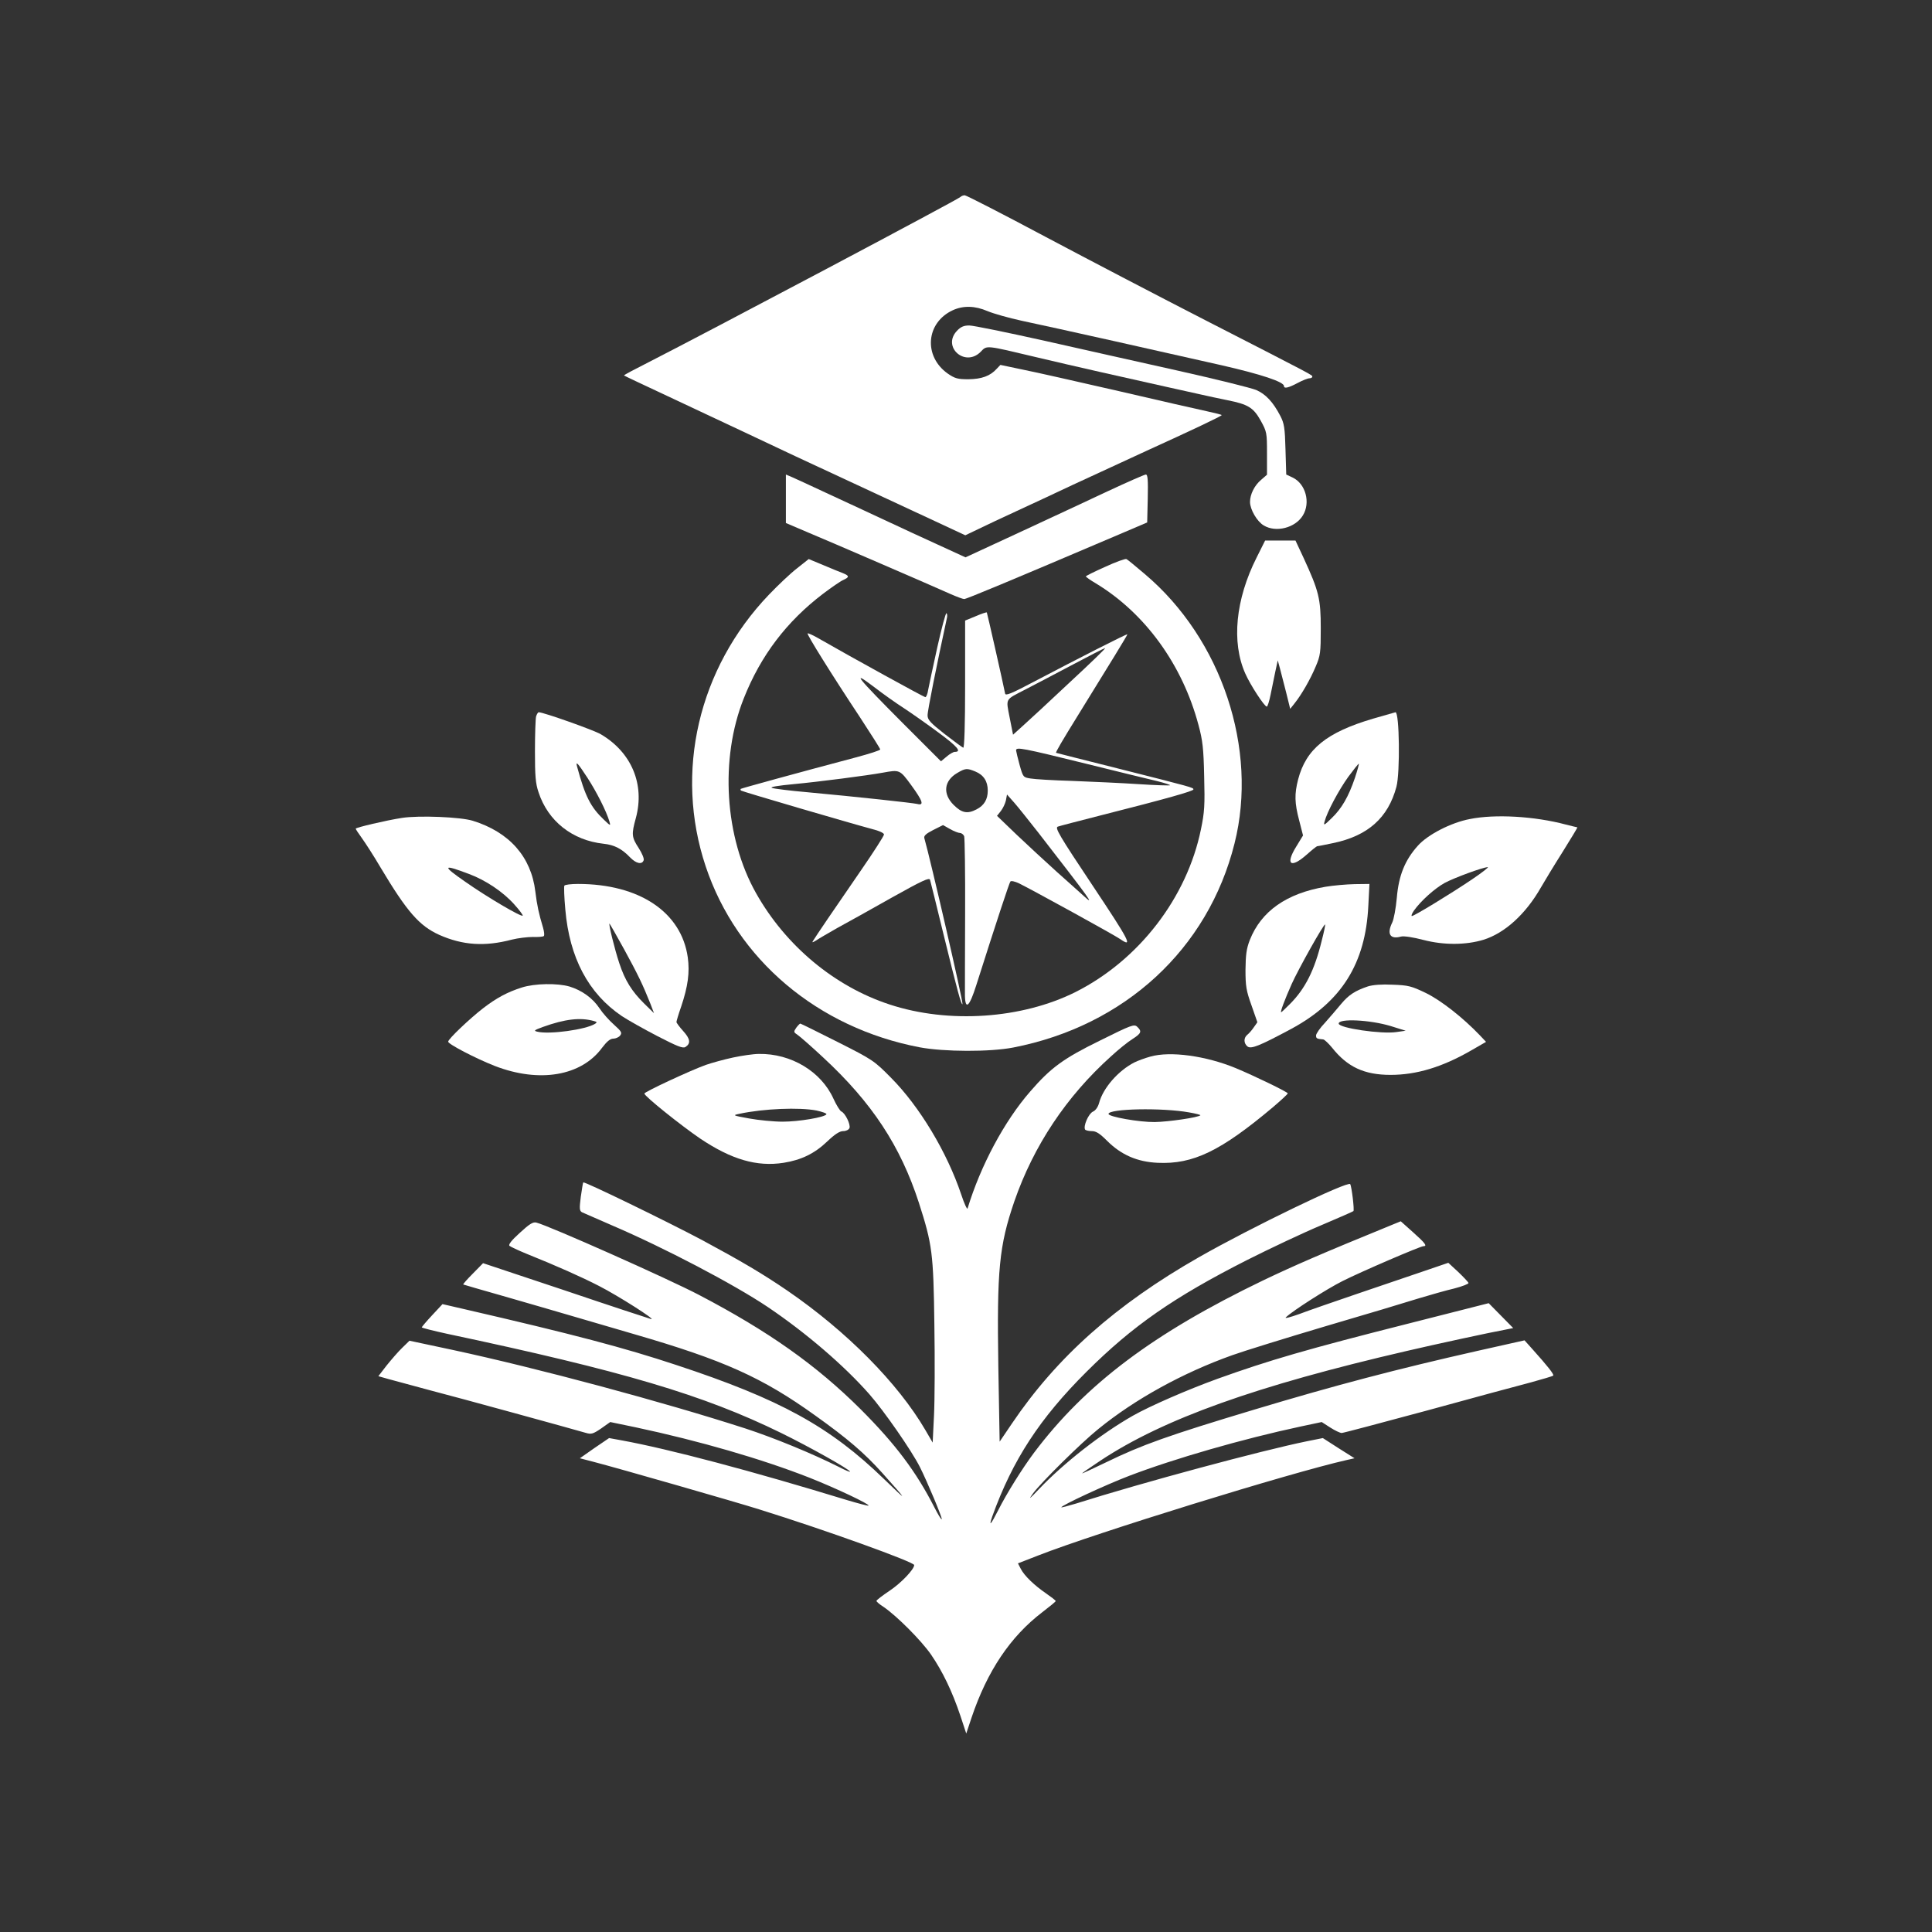 <svg width="831" height="831" viewBox="0 0 831 831" fill="none" xmlns="http://www.w3.org/2000/svg">
<rect x="0" y="0" width="831" height="831" fill="#333333" stroke="none"/>
<path d="M413.093 84.73C411.714 86.029 303.943 143.079 278.948 155.82C273.024 158.822 268.236 161.338 268.399 161.5C268.561 161.663 276.838 165.558 286.901 170.265C296.964 174.972 312.627 182.357 321.797 186.658C330.967 191.04 351.417 200.616 367.242 207.92C383.067 215.304 400.352 223.339 405.627 225.773L415.203 230.237L420.64 227.64C423.643 226.179 431.028 222.689 437.033 219.93C443.038 217.171 453.994 212.058 461.379 208.569C468.764 205.16 482.965 198.587 493.028 193.961C512.667 185.035 525.489 178.948 525.489 178.542C525.489 178.38 522.649 177.65 519.24 176.919C515.751 176.189 498.709 172.294 481.261 168.236C463.895 164.26 445.311 160.04 439.955 158.985L430.297 156.956L428.756 158.579C425.915 161.744 422.263 163.042 416.583 163.124C411.876 163.124 410.74 162.799 407.656 160.689C397.106 153.223 398.242 138.778 409.847 133.422C414.31 131.393 419.342 131.474 424.779 133.828C427.295 134.883 433.868 136.749 439.468 137.966C452.939 140.807 502.685 151.925 525.489 157.118C542.531 161.014 552.269 164.26 552.269 166.045C552.269 167.262 554.136 166.857 558.112 164.747C560.222 163.61 562.495 162.718 563.225 162.718C563.874 162.718 564.442 162.393 564.442 162.069C564.442 161.257 566.39 162.312 518.591 137.804C498.952 127.741 467.871 111.511 449.531 101.772C431.109 91.953 415.609 84 414.96 84C414.31 84 413.499 84.325 413.093 84.73Z" fill="white"/>
<path d="M411.633 142.267C405.059 149.165 415.041 158.092 421.777 151.356C424.617 148.435 423.481 148.354 446.366 153.791C460.649 157.199 485.806 162.88 501.955 166.451C507.068 167.587 513.641 169.048 516.563 169.697C519.484 170.346 524.597 171.482 527.924 172.131C536.851 173.917 539.123 175.296 542.288 180.977C544.885 185.684 544.966 186.171 544.966 195.016V204.187L542.45 206.378C539.61 208.731 537.662 212.626 537.662 215.872C537.662 219.119 540.665 224.312 543.586 226.017C548.78 229.181 557.139 227.072 560.385 221.715C563.793 216.197 561.602 208.082 556.003 205.404L553.243 204.105L552.919 193.312C552.675 183.98 552.351 182.113 550.728 178.948C547.563 172.862 544.398 169.535 540.34 167.749C538.149 166.856 523.136 163.123 506.824 159.472C490.513 155.82 464.301 149.977 448.557 146.406C432.813 142.917 418.612 139.995 416.908 139.995C414.554 139.995 413.256 140.563 411.633 142.267Z" fill="white"/>
<path d="M338.027 214.574V224.962L346.792 228.695C356.53 232.752 401.57 252.229 408.954 255.556C411.551 256.692 414.148 257.666 414.716 257.666C415.69 257.666 433.625 250.2 481.261 229.912L493.434 224.718L493.678 214.412C493.84 206.459 493.678 204.105 492.866 204.105C492.298 204.105 484.913 207.352 476.392 211.328C467.952 215.304 450.667 223.339 438.088 229.182L415.284 239.731L391.426 228.776C378.36 222.689 362.211 215.142 355.475 212.058C348.821 208.893 342.085 205.891 340.705 205.242L338.027 204.105V214.574Z" fill="white"/>
<path d="M540.502 239.812C531.413 257.828 529.628 276.25 535.633 289.721C537.743 294.509 543.83 303.923 544.885 303.923C545.209 303.923 545.94 301.651 546.508 298.81C547.076 296.051 547.968 291.588 548.536 288.91L549.591 284.04L550.484 287.287C550.971 289.072 552.188 293.779 553.162 297.674L554.948 304.897L556.814 302.543C559.817 298.81 563.631 292.156 565.903 286.719C567.932 282.012 568.094 280.713 568.094 270.245C568.094 257.504 567.283 254.258 560.709 239.975L557.22 232.509H550.728H544.154L540.502 239.812Z" fill="white"/>
<path d="M475.418 243.789C470.874 245.818 467.059 247.684 467.059 247.928C467.059 248.171 469.007 249.551 471.361 250.93C492.541 263.752 508.609 285.907 515.507 311.876C517.293 318.449 517.699 322.02 517.942 333.949C518.267 346.203 518.104 349.287 516.562 356.672C510.557 386.13 489.863 412.992 462.596 426.706C439.549 438.23 408.062 440.421 382.661 432.062C359.046 424.353 337.946 406.824 325.205 384.183C311.653 360.161 309.543 326.402 319.93 300.352C327.234 281.931 338.352 267.323 354.014 255.394C357.666 252.635 361.561 249.957 362.698 249.47C365.376 248.252 365.376 247.684 362.616 246.548C361.318 246.061 357.504 244.519 354.095 243.059L347.847 240.462L342.734 244.519C339.894 246.71 334.538 251.823 330.724 255.8C300.373 287.53 289.985 332.083 303.537 372.659C316.928 412.748 351.742 442.125 395.645 450.484C406.114 452.432 425.834 452.513 435.816 450.565C483.777 441.233 519.646 408.204 531.008 362.758C541.233 322.182 525.489 274.87 492.46 246.954C488.565 243.627 484.994 240.705 484.507 240.462C484.101 240.218 479.963 241.679 475.418 243.789Z" fill="white"/>
<path d="M403.112 278.603C401.245 286.962 399.541 295.158 399.216 296.781C398.973 298.486 398.405 299.865 397.999 299.865C397.431 299.865 366.431 282.823 351.58 274.302C349.47 273.085 347.522 272.273 347.36 272.436C346.954 272.842 357.666 290.046 369.92 308.549C374.708 315.852 378.604 322.02 378.604 322.344C378.604 322.75 373.978 324.211 368.216 325.753C342.815 332.488 318.957 339.062 318.632 339.305C318.47 339.468 318.47 339.792 318.713 340.036C319.119 340.441 365.7 354.075 375.114 356.591C378.117 357.321 380.227 358.295 380.227 358.944C380.227 359.512 375.763 366.491 370.326 374.363C358.965 390.837 350.849 402.766 349.794 404.552C349.145 405.526 349.389 405.526 351.093 404.471C352.148 403.74 356.368 401.306 360.344 399.033C364.402 396.842 374.87 390.999 383.635 386.049C396.7 378.745 399.703 377.366 400.028 378.421C400.271 379.232 402.868 389.62 405.79 401.711C411.795 426.219 413.499 432.468 413.986 431.9C414.473 431.494 400.109 369.25 397.593 360.567C397.269 359.512 398.242 358.62 401.407 356.996L405.627 354.887L408.63 356.591C410.334 357.565 412.282 358.295 412.931 358.295C413.58 358.295 414.392 358.944 414.716 359.675C414.96 360.486 415.203 375.337 415.122 392.785C415.041 410.151 415.041 426.138 415.041 428.248C415.203 434.659 416.989 433.036 419.91 423.785C428.837 395.706 434.112 379.719 434.599 379.151C434.923 378.745 436.627 379.151 438.332 379.963C443.931 382.722 479.557 402.28 481.91 403.984C487.429 407.798 485.725 404.552 470.306 381.423C455.374 359.025 453.588 355.942 455.049 355.536C455.617 355.292 464.138 353.101 473.958 350.585C501.793 343.525 513.316 340.279 513.316 339.549C513.316 338.737 512.992 338.656 480.855 330.541C466.329 326.889 454.4 323.886 454.237 323.805C453.994 323.562 456.834 318.693 463.976 307.169C477.122 285.907 484.913 273.247 484.913 272.842C484.913 272.436 463.732 283.229 444.743 293.211C435.086 298.323 432.489 299.378 432.326 298.323C431.515 294.103 424.617 263.671 424.455 263.428C424.292 263.266 422.101 263.996 419.667 265.051L415.122 266.917V294.428C415.122 311.876 414.797 321.776 414.311 321.614C413.905 321.452 410.253 318.774 406.276 315.69C400.271 310.983 398.973 309.604 398.973 307.737C398.892 305.871 402.868 286.232 407.331 265.619C407.494 264.807 407.413 263.996 407.088 263.752C406.763 263.59 404.978 270.245 403.112 278.603ZM460.08 293.535C451.397 301.732 442.308 310.09 439.955 312.2L435.735 316.015L434.274 308.63C432.651 300.19 432.164 301.164 440.929 296.619C443.931 295.077 452.777 290.452 460.567 286.313C468.358 282.174 475.012 278.766 475.337 278.766C475.743 278.766 468.845 285.42 460.08 293.535ZM388.748 304.572C391.831 306.601 398.567 311.308 403.598 315.041C411.957 321.208 413.742 323.399 410.659 323.399C410.091 323.399 408.468 324.292 407.169 325.428L404.735 327.457L388.342 311.064C368.459 291.101 365.863 287.855 375.844 295.402C379.821 298.486 385.583 302.543 388.748 304.572ZM467.871 328.674C481.018 331.92 494.489 335.248 497.735 335.978C500.981 336.79 503.497 337.601 503.254 337.763C503.091 337.926 497.005 337.763 489.701 337.276C482.397 336.79 469.656 336.221 461.379 335.897C453.101 335.653 444.905 335.167 443.201 334.842C440.117 334.355 440.036 334.274 438.575 329.08C437.764 326.159 437.114 323.318 437.033 322.75C437.033 321.208 439.63 321.695 467.871 328.674ZM419.504 331.839C423.075 333.3 424.86 336.059 424.86 340.036C424.86 343.85 423.318 346.447 419.991 348.151C416.096 350.18 413.661 349.693 410.172 346.203C405.384 341.415 406.033 335.816 411.714 332.488C415.284 330.379 415.934 330.379 419.504 331.839ZM391.912 337.682C396.944 344.58 397.593 346.609 394.509 345.797C392.399 345.311 368.459 342.714 347.36 340.766C339.813 340.117 332.834 339.224 332.022 338.9C331.048 338.494 334.538 337.926 341.355 337.276C351.904 336.303 373.247 333.543 379.821 332.326C386.962 331.028 387.043 331.028 391.912 337.682ZM446.609 358.133C469.332 387.429 471.117 389.944 466.167 385.4C464.625 384.02 459.431 379.313 454.481 374.931C449.612 370.549 441.821 363.326 437.196 358.944L428.837 350.91L430.46 348.881C431.353 347.745 432.326 345.716 432.651 344.337L433.138 341.74L436.303 345.311C438.088 347.339 442.633 353.101 446.609 358.133Z" fill="white"/>
<path d="M230.582 308.143C230.338 309.198 230.095 315.852 230.095 323.075C230.095 333.706 230.338 336.952 231.637 340.766C235.694 353.182 246.163 361.46 259.634 362.921C264.26 363.407 267.506 365.112 270.996 368.764C273.592 371.442 276.108 372.01 276.838 370.062C277.163 369.413 276.189 367.059 274.729 364.787C271.645 360.08 271.564 358.863 273.511 351.803C277.407 337.358 271.645 323.562 258.336 315.771C255.252 313.986 233.747 306.357 231.718 306.357C231.393 306.357 230.906 307.169 230.582 308.143ZM252.655 334.517C256.55 340.523 260.851 348.962 262.15 353.426C262.718 355.292 262.556 355.292 259.796 352.614C254.035 347.177 251.681 342.551 248.192 329.648C247.542 327.132 248.516 328.187 252.655 334.517Z" fill="white"/>
<path d="M590.573 309.117C570.529 315.041 561.764 322.182 558.356 335.248C556.733 341.577 556.814 345.392 558.843 353.02L560.466 359.35L557.544 364.138C552.756 371.847 555.11 373.714 562.008 367.627C564.28 365.599 566.309 363.976 566.552 363.976C566.796 363.976 569.798 363.407 573.207 362.677C588.301 359.593 597.066 351.803 600.636 338.413C602.259 332.407 601.935 306.276 600.231 306.357C599.987 306.439 595.605 307.656 590.573 309.117ZM582.783 334.598C580.024 342.714 577.102 347.745 572.801 351.884C569.555 355.049 569.23 355.211 569.717 353.426C570.772 349.287 575.804 339.873 579.943 334.111C582.296 330.947 584.325 328.35 584.487 328.512C584.568 328.674 583.838 331.433 582.783 334.598Z" fill="white"/>
<path d="M172.882 351.803C166.066 352.858 153 355.941 153 356.428C153 356.672 154.217 358.538 155.759 360.648C157.22 362.677 160.791 368.195 163.55 372.902C175.073 392.217 180.348 398.222 188.95 402.117C199.013 406.581 208.508 407.23 220.194 404.146C222.791 403.497 226.849 403.01 229.202 403.01C231.474 403.091 233.665 402.929 233.909 402.604C234.234 402.279 234.071 400.738 233.584 399.033C231.799 393.109 230.987 389.457 230.257 383.452C228.472 368.52 219.058 357.889 203.314 353.02C198.04 351.397 180.186 350.667 172.882 351.803ZM201.691 375.905C208.914 378.583 216.38 383.614 221.168 388.97C223.44 391.486 225.063 393.677 224.82 393.84C224.171 394.489 209.401 385.806 200.068 379.232C190.005 372.253 190.33 371.604 201.691 375.905Z" fill="white"/>
<path d="M632.205 352.29C624.089 353.832 614.027 359.025 609.807 363.813C604.288 369.981 601.61 376.554 600.799 386.211C600.393 390.675 599.5 395.463 598.851 396.761C596.416 401.711 597.877 404.146 602.584 402.848C603.801 402.523 607.697 403.091 612.322 404.308C621.087 406.581 630.5 406.499 638.048 404.227C647.218 401.387 656.226 393.19 662.718 381.829C664.26 379.151 668.48 372.172 672.132 366.41C675.783 360.567 678.624 355.86 678.461 355.86C678.299 355.86 676.027 355.292 673.43 354.643C660.04 351.072 642.998 350.099 632.205 352.29ZM633.016 378.34C623.359 384.832 608.265 394.002 607.291 394.002C606.885 394.002 607.291 392.947 608.184 391.649C611.186 387.429 617.11 382.154 621.33 379.8C625.55 377.528 637.723 373.065 639.914 372.983C640.563 372.902 637.48 375.337 633.016 378.34Z" fill="white"/>
<path d="M242.754 380.936C242.511 381.261 242.673 385.968 243.16 391.243C244.946 411.937 253.061 427.274 267.425 437.013C269.859 438.636 276.757 442.531 282.681 445.615C291.365 450.078 293.718 451.052 294.854 450.322C297.208 448.78 296.883 446.832 293.88 443.505C292.257 441.72 290.959 439.934 290.959 439.61C290.959 439.204 291.852 436.201 292.988 432.955C295.909 424.272 296.721 418.266 295.828 411.774C293.069 392.298 274.972 380.206 248.597 380.206C245.595 380.206 242.998 380.531 242.754 380.936ZM268.48 408.366C274.404 419.24 276.352 423.217 279.76 431.738L281.302 435.795L277.163 431.738C271.726 426.382 268.804 421.675 266.37 414.29C264.422 408.447 261.663 397.248 262.15 397.248C262.231 397.248 265.152 402.279 268.48 408.366Z" fill="white"/>
<path d="M570.123 381.423C553.324 384.264 542.45 391.973 537.581 404.308C536.12 408.041 535.796 410.719 535.714 417.13C535.714 424.191 536.039 426.138 538.311 432.468L540.827 439.691L539.285 441.882C538.474 443.099 537.175 444.56 536.445 445.128C534.903 446.426 534.903 448.699 536.526 450.078C538.068 451.377 541.801 449.835 555.434 442.531C577.021 430.845 587.327 414.452 588.545 389.701L589.032 380.206L582.62 380.287C579.131 380.368 573.45 380.855 570.123 381.423ZM568.5 404.633C565.416 417.293 561.44 425.246 554.785 431.9C552.838 433.848 551.215 435.39 551.052 435.39C550.565 435.39 552.594 429.952 555.597 423.217C558.437 416.887 569.474 397.167 569.961 397.654C570.123 397.735 569.474 400.9 568.5 404.633Z" fill="white"/>
<path d="M224.414 424.759C218.246 426.706 213.458 429.303 207.778 433.685C202.016 438.149 192.765 446.913 192.765 448.049C192.765 449.104 204.613 455.272 212.89 458.518C232.042 465.903 250.058 462.819 258.985 450.646C261.014 447.968 262.475 446.751 263.773 446.751C264.747 446.751 266.126 446.183 266.694 445.452C267.668 444.235 267.344 443.667 264.098 440.746C262.069 438.96 259.228 435.795 257.849 433.685C254.927 429.303 250.302 425.976 245.027 424.353C239.833 422.811 229.932 422.973 224.414 424.759ZM255.577 439.204C256.794 439.528 256.875 439.772 255.982 440.34C252.087 442.856 236.262 445.047 231.069 443.748C229.446 443.342 229.77 443.099 233.503 441.719C242.998 438.311 249.652 437.5 255.577 439.204Z" fill="white"/>
<path d="M588.382 424.272C582.864 426.138 580.105 427.924 576.859 431.819C575.154 433.848 572.071 437.5 569.961 439.853C567.77 442.125 566.065 444.641 566.065 445.371C566.065 446.67 566.39 446.832 569.149 447.076C569.717 447.157 571.421 448.78 572.963 450.646C579.537 458.924 586.759 462.332 598.121 462.332C609.238 462.332 620.356 459.005 632.854 451.782L639.184 448.13L636.506 445.29C629.202 437.662 619.788 430.277 613.296 427.112C607.047 424.109 605.749 423.785 599.013 423.541C594.306 423.298 590.492 423.622 588.382 424.272ZM598.121 441.314L604.613 443.343L600.636 443.911C594.306 444.884 575.804 442.206 575.804 440.259C575.804 437.986 589.194 438.636 598.121 441.314Z" fill="white"/>
<path d="M342.491 442.044C341.273 443.829 341.355 443.992 343.059 445.128C344.033 445.777 349.064 450.159 354.096 454.866C375.033 474.262 387.287 492.845 395.24 517.353C401.002 535.288 401.488 538.94 401.894 569.697C402.138 584.872 402.057 602.482 401.732 608.893L401.164 620.498L397.999 615.061C386.232 594.935 364.24 572.699 338.839 555.252C328.046 547.867 318.794 542.43 301.915 533.34C287.388 525.631 251.275 508.021 250.87 508.589C250.707 508.751 250.302 511.511 249.815 514.757C249.166 519.869 249.247 520.762 250.302 521.411C251.032 521.736 256.794 524.251 263.124 527.011C285.684 536.668 315.71 552.411 330.318 562.231C346.792 573.349 363.103 587.388 373.897 599.642C380.308 606.946 392.075 623.906 395.646 630.967C398.81 637.215 405.465 653.121 405.059 653.446C404.816 653.689 403.436 651.336 401.894 648.333C394.104 633.077 385.177 621.147 370.164 606.134C351.174 587.226 330.561 572.618 300.616 556.956C287.469 550.058 236.019 527.173 230.744 525.874C229.283 525.469 227.741 526.443 223.603 530.257C220.194 533.34 218.571 535.288 219.139 535.856C219.626 536.262 222.872 537.804 226.443 539.265C239.346 544.458 250.139 549.246 257.687 553.142C265.802 557.28 282.763 568.074 280.003 567.343C279.111 567.1 262.475 561.663 243.079 555.089L207.778 543.322L203.396 547.786C200.961 550.22 199.095 552.33 199.257 552.492C199.5 552.574 207.697 555.008 217.516 557.767C227.336 560.608 240.32 564.341 246.325 566.126C252.33 567.911 264.26 571.401 272.7 573.836C311.328 585.035 327.883 592.501 350.606 608.812C364.483 618.713 371.787 624.961 379.496 633.564C390.695 646.061 390.776 646.386 380.227 636.161C356.936 613.6 335.512 601.833 290.959 587.144C268.48 579.678 246.569 573.917 199.825 563.123L190.33 560.932L185.867 565.72C183.432 568.317 181.484 570.671 181.403 570.914C181.403 571.157 186.272 572.375 192.197 573.673C267.993 589.741 302.564 599.967 335.999 616.359C348.09 622.283 365.619 632.103 365.619 632.996C365.619 633.239 363.428 632.346 360.831 630.967C349.389 625.205 332.996 618.469 320.58 614.412C285.441 603.05 231.393 588.524 194.793 580.652L176.128 576.676L173.045 579.678C171.34 581.302 168.338 584.791 166.309 587.307L162.738 591.932L167.039 593.15C169.393 593.799 177.508 595.99 185.055 598.019C197.634 601.265 245.433 614.412 251.844 616.278C254.278 617.009 255.008 616.846 258.579 614.412L262.475 611.652L273.43 613.925C300.86 619.768 327.721 627.558 348.171 635.592C359.452 640.056 374.221 647.035 373.572 647.603C373.41 647.765 369.271 646.71 364.402 645.25C323.582 632.752 287.794 623.257 267.344 619.524L261.988 618.55L255.658 622.852L249.409 627.234L255.333 628.776C265.639 631.454 316.847 646.142 326.585 649.226C355.475 658.234 393.211 671.868 393.211 673.166C393.211 675.032 387.53 680.957 382.661 684.203C379.496 686.313 376.98 688.26 376.98 688.585C376.98 688.91 378.36 690.127 380.064 691.182C385.745 695.077 396.132 705.465 400.433 711.632C405.384 718.855 409.523 727.376 413.093 738.007L415.609 745.635L417.881 738.818C424.617 718.774 434.599 703.923 448.313 693.454C451.478 691.019 454.075 688.91 454.075 688.666C454.075 688.341 452.209 686.962 450.018 685.42C444.824 681.849 440.604 677.792 439.062 674.789L437.845 672.436L446.609 669.027C471.279 659.37 555.191 633.401 579.374 627.964L582.621 627.234L575.804 622.933L568.987 618.55L562.089 619.93C542.612 623.906 491.568 637.621 462.84 646.71C459.35 647.765 456.51 648.496 456.51 648.333C456.51 647.522 475.337 638.757 485.725 634.781C505.039 627.396 534.659 618.875 559.33 613.6L568.5 611.652L572.152 614.006C574.181 615.304 576.372 616.359 577.102 616.359C577.751 616.359 594.225 611.977 613.783 606.702C633.26 601.346 653.385 595.909 658.417 594.611C663.448 593.231 667.83 591.932 668.074 591.689C668.561 591.202 665.558 587.469 659.228 580.409L655.739 576.514L635.451 581.058C600.961 588.849 574.343 595.828 539.529 606.296C502.523 617.414 491.162 621.472 475.824 628.938C470.062 631.697 465.437 633.888 465.437 633.726C465.437 633.564 469.007 631.129 473.389 628.208C500.494 610.273 540.259 596.071 605.181 581.058C616.623 578.38 641.294 573.024 648.029 571.807L650.87 571.239L645.595 565.883L640.32 560.527L605.83 569.291C562.17 580.328 545.777 585.116 523.866 592.987C510.638 597.775 494.489 604.836 487.348 608.893C473.633 616.684 457.565 629.263 446.853 640.543C442.714 644.925 442.227 645.25 444.337 642.328C447.745 637.702 465.031 620.579 472.416 614.655C488.159 601.833 508.61 590.553 529.953 582.925C534.903 581.139 553 575.54 570.204 570.427C587.408 565.396 605.505 559.958 610.375 558.417C615.244 556.956 622.061 555.008 625.55 554.197C628.958 553.304 631.718 552.249 631.637 551.843C631.474 551.356 629.445 549.246 627.173 547.055L622.953 543.16L612.971 546.568C607.453 548.435 594.631 552.817 584.325 556.307C574.1 559.796 562.576 563.773 558.762 565.233C554.866 566.613 552.432 567.262 553.081 566.613C555.921 563.854 570.772 554.359 577.427 551.032C585.461 546.974 610.943 536.019 612.241 536.019C614.026 536.019 613.053 534.72 607.778 530.013L602.503 525.306L599.5 526.524C567.526 539.589 556.814 544.296 543.343 550.707C496.031 573.511 466.978 595.341 444.743 624.88C439.711 631.616 433.057 642.247 429.324 649.632C426.159 655.881 425.185 656.935 426.808 652.229C435.572 627.883 447.258 610.029 467.384 589.985C487.185 570.265 504.795 558.011 536.445 541.943C546.264 536.992 560.547 530.257 568.094 527.092C575.723 523.846 582.052 521.086 582.134 520.924C582.621 520.6 581.403 510.374 580.754 509.319C579.78 507.859 538.23 527.903 515.751 540.725C479.882 561.176 454.562 583.736 435.248 612.302L429.973 620.092L429.405 587.956C428.756 546.081 429.729 535.937 436.303 516.704C444.58 492.845 458.62 471.665 477.853 454.379C481.018 451.458 485.238 448.049 487.104 446.913C490.918 444.479 491.243 443.586 489.133 441.638C487.835 440.421 486.698 440.827 473.146 447.562C457.402 455.272 451.965 459.248 443.12 469.474C432.002 482.215 421.777 501.366 416.177 519.788C416.015 520.437 414.716 517.678 413.418 513.702C407.331 495.605 395.564 475.966 383.229 463.549C375.925 456.165 375.439 455.84 360.182 448.131C351.661 443.829 344.438 440.259 344.195 440.259C344.033 440.259 343.221 441.07 342.491 442.044Z" fill="white"/>
<path d="M315.305 454.866C311.491 455.678 306.216 457.138 303.619 458.031C297.045 460.385 277.163 469.636 277.163 470.366C277.163 471.502 292.907 484.081 301.103 489.681C314.655 498.77 325.53 501.935 337.054 500.149C344.682 498.932 350.363 496.173 355.8 490.979C359.127 487.814 361.156 486.516 362.698 486.516C363.915 486.516 365.051 485.948 365.376 485.217C365.944 483.675 363.509 478.725 361.886 478.076C361.318 477.832 359.776 475.398 358.478 472.557C353.203 460.871 340.218 453.081 326.423 453.324C324.069 453.324 319.119 454.055 315.305 454.866ZM351.255 477.67C353.771 478.238 355.637 478.887 355.475 479.293C354.664 480.591 343.546 482.458 336.648 482.458C332.752 482.458 326.26 481.809 322.203 481.078C315.061 479.78 314.98 479.699 318.145 479.05C328.37 476.858 343.87 476.209 351.255 477.67Z" fill="white"/>
<path d="M494.814 454.46C492.46 455.11 489.376 456.246 487.916 456.976C480.937 460.547 474.444 468.013 472.74 474.424C472.253 476.209 471.198 477.67 470.062 478.157C468.196 479.05 465.842 484.406 466.735 485.866C466.978 486.191 468.277 486.516 469.575 486.516C471.442 486.516 472.984 487.489 476.149 490.654C482.235 496.741 489.133 499.743 497.897 500.149C513.154 500.88 525.084 495.118 547.644 476.128C551.052 473.207 553.893 470.61 553.893 470.285C553.893 469.717 540.016 462.981 531.495 459.411C518.672 454.136 503.416 452.026 494.814 454.46ZM511.531 478.481C514.371 478.968 516.481 479.536 516.319 479.699C515.426 480.673 502.361 482.539 496.68 482.62C490.026 482.701 476.798 480.348 476.798 479.131C476.798 476.858 499.926 476.372 511.531 478.481Z" fill="white"/>
</svg>

